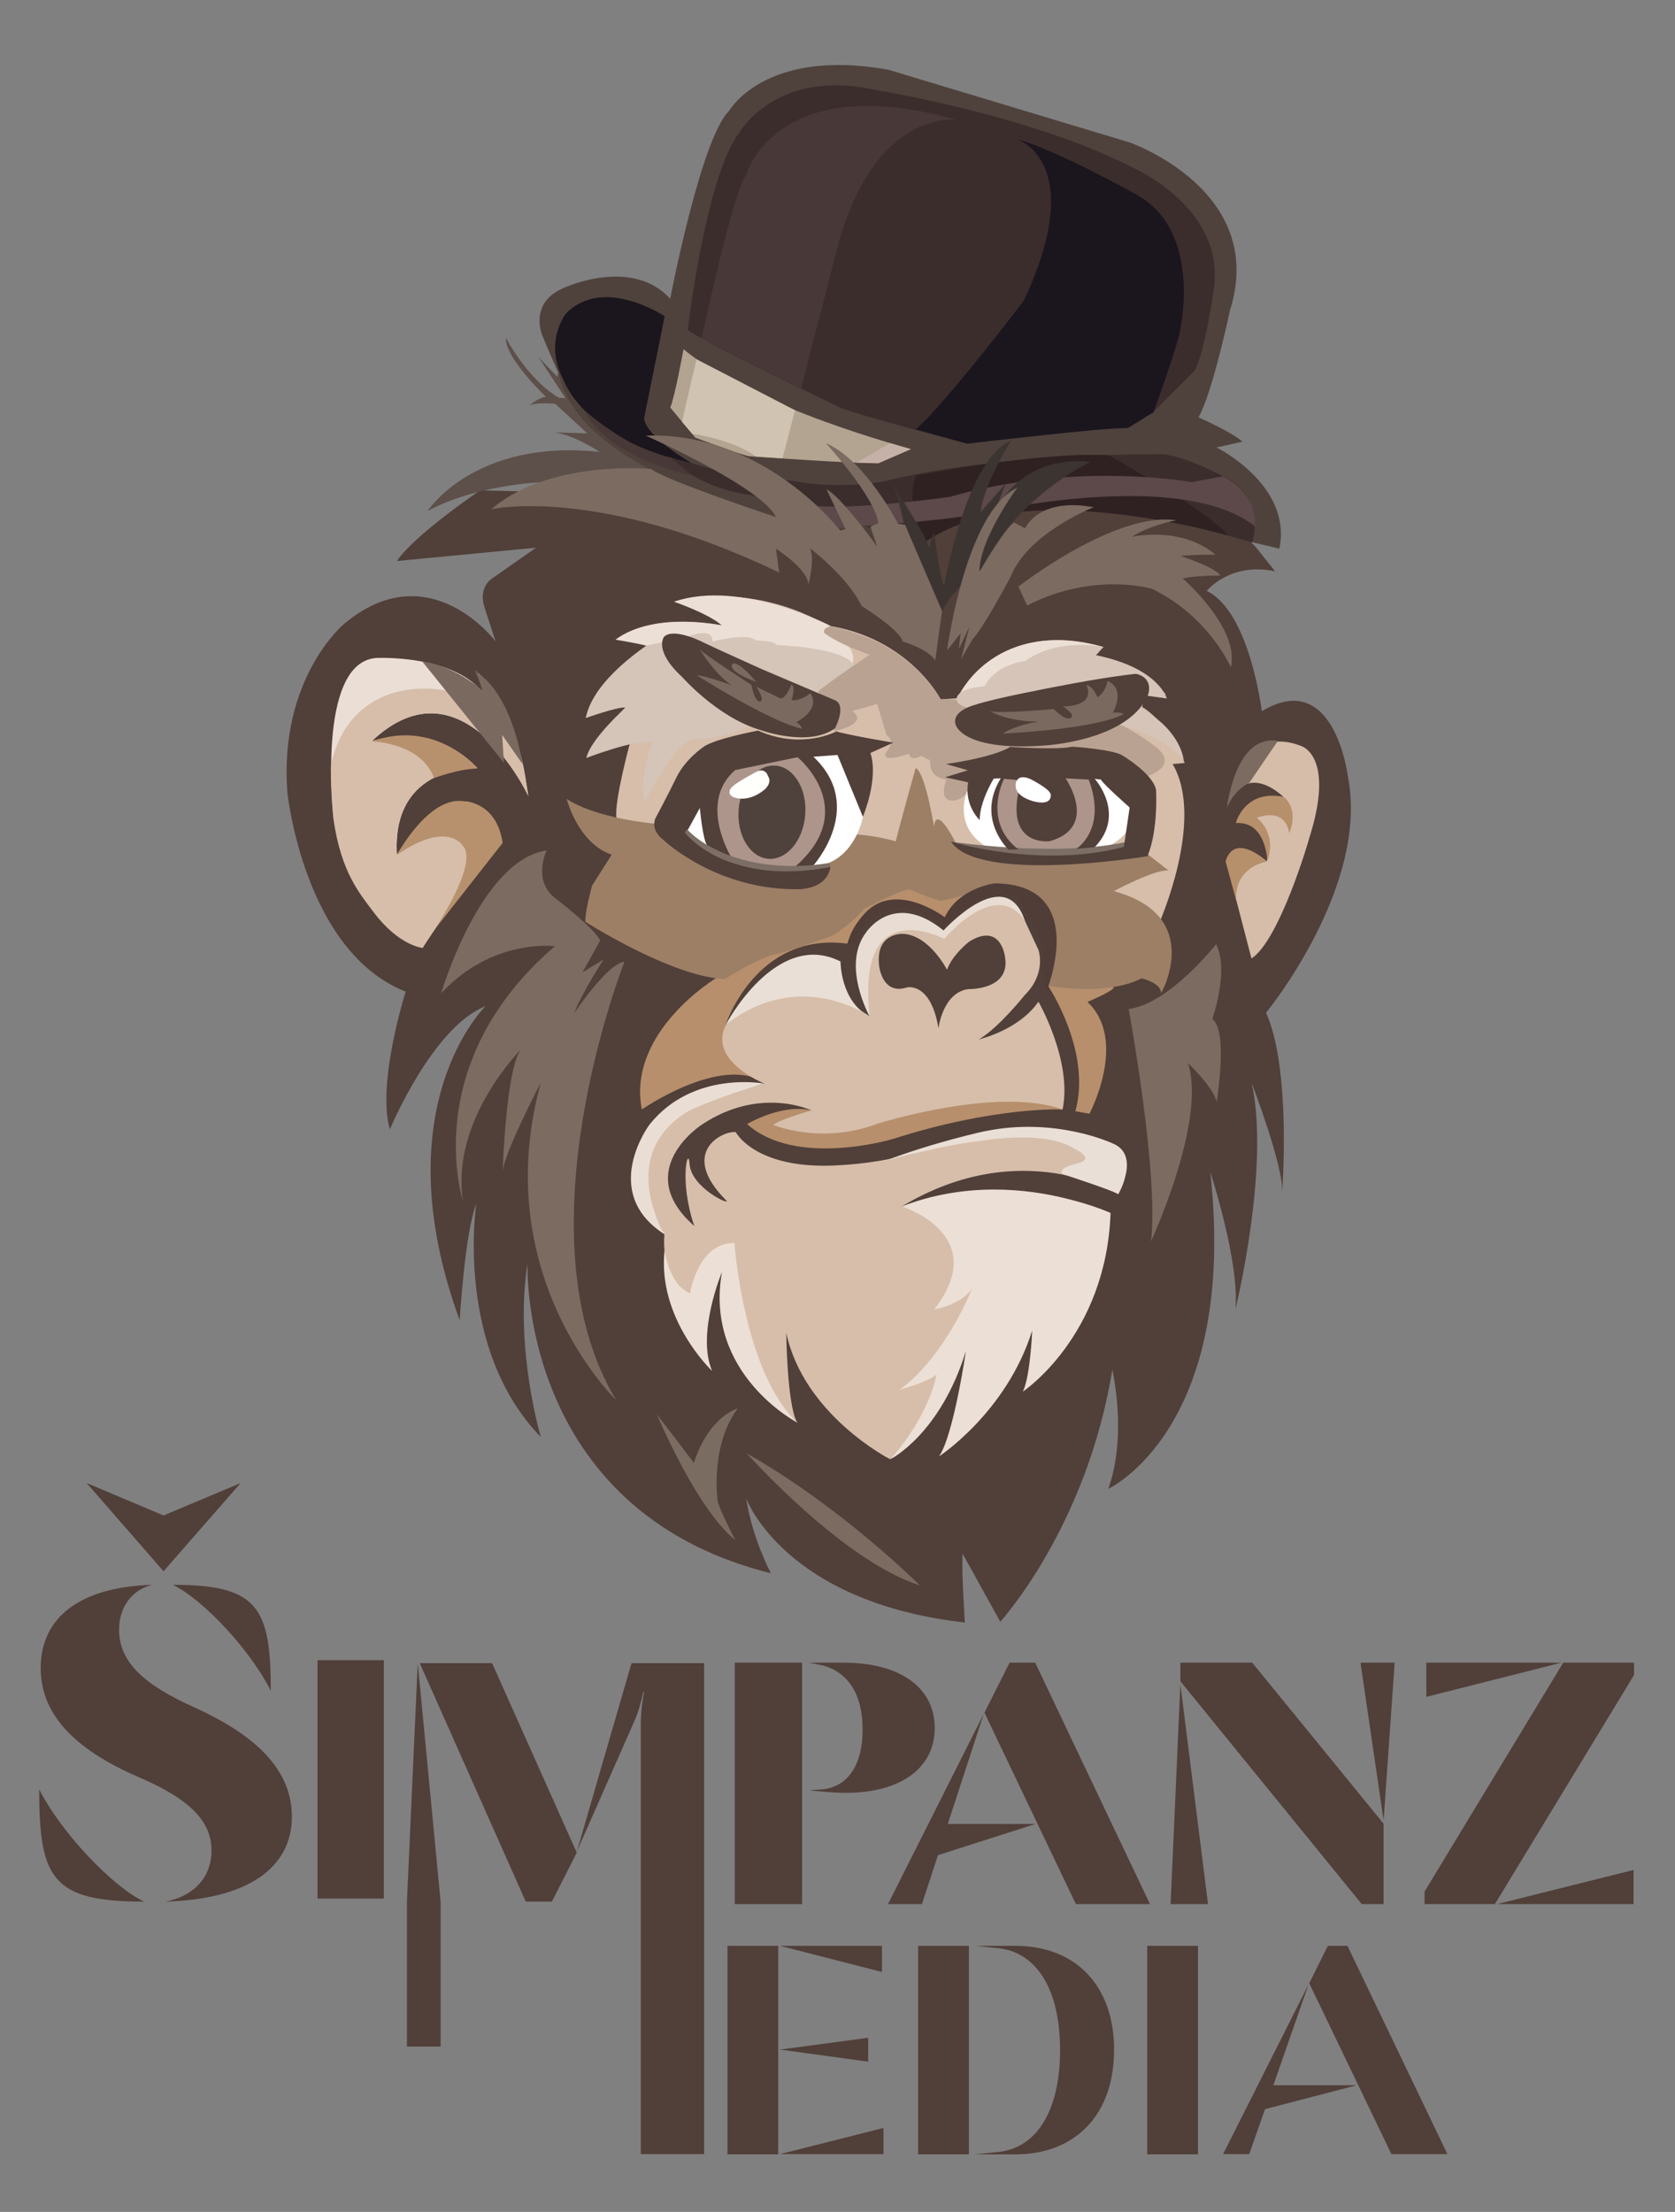 <?xml version="1.0" encoding="utf-8"?>
<!-- Generator: Adobe Illustrator 23.0.1, SVG Export Plug-In . SVG Version: 6.00 Build 0)  -->
<svg version="1.1" id="Vrstva_1" xmlns="http://www.w3.org/2000/svg" xmlns:xlink="http://www.w3.org/1999/xlink" x="0px" y="0px"
	 viewBox="0 0 666.8 880.4" style="enable-background:new 0 0 666.8 880.4;" xml:space="preserve">
<rect x="0" y="0" width="666.8" height="880.4" fill="#808080" stroke="none"/>
<style type="text/css">
	.st0{fill-rule:evenodd;clip-rule:evenodd;fill:#513F39;}
	.st1{fill-rule:evenodd;clip-rule:evenodd;fill:#EBDFD5;}
	.st2{fill-rule:evenodd;clip-rule:evenodd;fill:#D6BEAA;}
	.st3{fill-rule:evenodd;clip-rule:evenodd;fill:#B7916D;}
	.st4{fill-rule:evenodd;clip-rule:evenodd;fill:#79695F;}
	.st5{fill-rule:evenodd;clip-rule:evenodd;fill:#7B6B61;}
	.st6{fill-rule:evenodd;clip-rule:evenodd;fill:#7A6C60;}
	.st7{fill-rule:evenodd;clip-rule:evenodd;fill:#D5BDA9;}
	.st8{fill-rule:evenodd;clip-rule:evenodd;fill:#B68F6B;}
	.st9{fill-rule:evenodd;clip-rule:evenodd;fill:#D5C4B8;}
	.st10{fill-rule:evenodd;clip-rule:evenodd;fill:#ECDFD5;}
	.st11{fill-rule:evenodd;clip-rule:evenodd;fill:#D6C4B8;}
	.st12{fill-rule:evenodd;clip-rule:evenodd;fill:#B9A292;}
	.st13{fill-rule:evenodd;clip-rule:evenodd;fill:#B78F6C;}
	.st14{fill-rule:evenodd;clip-rule:evenodd;fill:#9C7F65;}
	.st15{fill-rule:evenodd;clip-rule:evenodd;fill:#FFFFFF;}
	.st16{fill-rule:evenodd;clip-rule:evenodd;fill:#AD958B;}
	.st17{fill-rule:evenodd;clip-rule:evenodd;fill:#4F423C;}
	.st18{fill-rule:evenodd;clip-rule:evenodd;fill:#FFFFFC;}
	.st19{fill-rule:evenodd;clip-rule:evenodd;fill:#7C6E65;}
	.st20{fill-rule:evenodd;clip-rule:evenodd;fill:#5D4F49;}
	.st21{fill-rule:evenodd;clip-rule:evenodd;fill:#3B2D2C;}
	.st22{fill-rule:evenodd;clip-rule:evenodd;fill:#483837;}
	.st23{fill-rule:evenodd;clip-rule:evenodd;fill:#1B151E;}
	.st24{fill-rule:evenodd;clip-rule:evenodd;fill:#B3A491;}
	.st25{fill-rule:evenodd;clip-rule:evenodd;fill:#D0C3B2;}
	.st26{fill-rule:evenodd;clip-rule:evenodd;fill:#C6B1A8;}
	.st27{fill-rule:evenodd;clip-rule:evenodd;fill:#1B151D;}
	.st28{fill-rule:evenodd;clip-rule:evenodd;fill:#2F2122;}
	.st29{fill-rule:evenodd;clip-rule:evenodd;fill:#5D484A;}
	.st30{fill-rule:evenodd;clip-rule:evenodd;fill:#503D38;}
	.st31{fill-rule:evenodd;clip-rule:evenodd;fill:#E9DDD3;}
	.st32{fill-rule:evenodd;clip-rule:evenodd;fill:#EADED4;}
	.st33{fill-rule:evenodd;clip-rule:evenodd;fill:#3C3431;}
	.st34{fill-rule:evenodd;clip-rule:evenodd;fill:#EADFD6;}
	.st35{fill:#513F39;}
	.st36{display:none;}
	.st37{fill:none;}
</style>
<g id="Vrstva_3">
	<path class="st0" d="M286.7,197.4l-95.6-2.2c0,0-25.9,17.5-33.1,28.1l55.4-5.3l-17.7,12.4c0,0-5.3,3.3-2.9,11.1l4.5,13.8
		c0,0-26.5-35.4-60.4-6.9c0,0-25.9,21.5-22.5,67c0,0,6.5,63.3,47.1,79.3c0,0-11.6,36.4-6.3,54.8c0,0,17-40.8,38.1-49
		c0,0-41.4,39.9-10.3,125c0,0,2-34.6,6.6-46.3c0,0-8.8,57.2,25.7,92.8c0,0-10.6-35.6-5.3-69.1c0,0-3.9,98.2,96.9,123.3
		c0,0-7.6-14.2-9.8-29.7c0,0,15,41.2,87,49.3c0,0-1.4-21-0.9-27.4l15,27.1c0,0,34.4-37.6,44.6-100.3c0,0,6.1,26-1.6,47.4
		c0,0,51.8-23.9,40.6-126.1c0,0,11.8,36,10,54.7c0,0,13.9-56.4,6.5-90.1c0,0,12.8,33.3,12.1,43.6c0,0,3.8-49-6.4-71.6
		c0,0,41.5-50.5,32.5-94.5c0,0-5.4-42.9-34.2-25.5c0,0-4.7-39.5-21.9-47.9c0,0,9.2-11.6,27.2-7.8l-7.5-9.4L461.9,177l-97.6,6.3
		L286.7,197.4z"/>
	<path class="st1" d="M210.3,316.8c0,0-26.1-56-62.3-21.8c0,0,24.2-8.1,41.9,10.6c0,0-34.1-1.5-31.9,34.6c0,0,27.6-43.9,41.8-5.4
		c-11.1,12.8-21.6,27-31.6,42.4c4.1-1.8-21.3-4.9-35.4-51.7c0,0-7.1-61.7,16.9-63.6c0,0,32.9-1.7,43.9,15.7c0,0-1.1-8.5-4.3-11
		C189.2,266.8,204.9,279.6,210.3,316.8z"/>
	<path class="st2" d="M210.3,316.8c0,0-26.1-56-62.3-21.8c0,0,24.2-8.1,41.9,10.6c0,0-34.1-1.5-31.9,34.6c0,0,27.6-43.9,41.8-5.4
		c-4.5,5.2-8.9,10.6-13.1,16.2c-6.4,8.3-12.5,17.1-18.5,26.3c0,0-9.3-0.8-19.3-14c-5.7-7.6-13.2-16.1-16.2-37.6c0,0-1-9-1-20.2
		c0-0.6,0.1-1.2,0.2-1.7c10.1-43.7,64.5-31.5,72.1-12.2C208,301.4,208.5,304.4,210.3,316.8z"/>
	<path class="st3" d="M148,295.1c0,0,19.6,0.4,24.8,14.6c0,0,9.8-3.7,17.3-3.8C190.1,305.9,173.7,285.9,148,295.1z"/>
	<path class="st3" d="M158,340.3c0,0,12.5-23.4,26.4-21.4c0,0,13.2-0.2,15.7,16.6l-27.3,34.8c0,0,17.9-26.6,11.5-33.6
		C184.2,336.7,178.5,326.2,158,340.3z"/>
	<path class="st4" d="M168.1,263.3l32.5,40.3l-0.7-11.1l8.1,11.6c0,0-3.8-27.8-18.9-37c0,0,1.4,2.5,2.9,7.7
		C192,274.8,181.9,265.4,168.1,263.3z"/>
	<path class="st5" d="M175.6,395.4c0,0,15.6-53.1,42-56.9c0,0-5.7,11.8,3.3,18.9c0,0,16.1,12.3,18,17l-7,12.6l8.4-5.1
		c0,0-8.4,12.8-11.8,21.5c0,0,13.2-19.9,20.1-20.6c0,0-43.1,108.7-3.3,174.5c0,0-51.3-49.3-30-126.4c0,0-14.5,27.8-15.2,35.3
		c0,0,1.4-42.3,7.5-48.7c0,0-28.3,28-23.3,60.5c0,0-18-54.5,36.6-101.4C220.8,376.6,195.9,373.4,175.6,395.4z"/>
	<path class="st6" d="M261.5,563c0,0,15.8,37.7,31.2,50c0,0-6.5-12.6-7-15.5c0,0-3.2-21.9,8-36.9c0,0-11.3,2.8-17.5,21.7
		C276.3,582.2,263.3,565.3,261.5,563z"/>
	<path class="st5" d="M297.3,578.5c0,0,38,42.7,68.8,52.5C366.2,631,335.2,600,297.3,578.5z"/>
	<path class="st5" d="M449.3,401.6c0,0,12.1,65.4,8.9,92.5c0,0,22.3-48,14.7-71c0,0,10.5,10,11.4,15.6c0,0,4.8-28.4-1.7-33.1
		c0,0,6.9-19.4,1.5-29.8C484.1,375.9,465.4,399.6,449.3,401.6z"/>
	<path class="st7" d="M498.2,381.5l-10.1-38.8c0,0,2.2-11,16.2,0.1c0,0,3.4-14.5-10.6-16.2c0,0,4.3-11.2,17.2-9.4
		c0,0-14.6-14.8-22.3,3.5c0,0,4.6-33.4,29.3-23.8c0,0,13.9,3.7,3.2,37C521.2,333.9,509.4,374.3,498.2,381.5z"/>
	<path class="st8" d="M511,317.2c0,0,6.3,4.3,2.2,14.5c0,0-0.7-10.5-12.9-6.2c0,0,8.2,5.8,4.2,17.3c0,0-0.3-16-12.5-15.2
		C491.9,327.6,495.5,314,511,317.2z"/>
	<path class="st8" d="M504.4,342.9c0,0-13,1.9-12.3,15.4l-4.2-15.4C488,342.8,490.2,330.9,504.4,342.9z"/>
	<path class="st5" d="M488.5,321.4c0,0,3.1-29.3,20.2-26.5l-11.3,16.6C497.4,311.5,491.4,314.2,488.5,321.4z"/>
	<path class="st2" d="M374.5,278.4c0,0-12.4-24.5-45.5-29.5c0,0-26-17.4-59.9-9.3c0,0,13.2,4.2,20,9.6c0,0-28.2-6.1-43.6,5.2
		l13.1,1.7c0,0-20.9,13.9-25.4,29.6c0,0,12.2-5.3,16.4-4.9c0,0-13.5,14.8-14.8,19.2c0,0,13.4-5.1,16.1-4.7c0,0-6.5,23.8-5.5,30.3
		l17.3,13.8l-3.8,11.4l22.5,5.5l-1.3,11.9l18.2-3.9l27.7-4.5L349,351l27.2-3.9l19.9,0.5l22.3,2.5l22.2,22l20.7-4.3
		c0,0,18.6-41.5,5.5-63.7l4.8-0.4c0,0-7.7-21.3-24.1-25.5c0,0,12.6-3.4,16.8-1.8c0,0-17.3-14.5-28.9-15.6l3.5-3.2
		c0,0-37.7-14-58,20.3L374.5,278.4z"/>
	<path class="st9" d="M258.6,256.2c0,0-22.5,14-25.4,29.6c0,0,12.6-4.5,15.9-4.2c0,0-14,12.5-15.7,20.1c0,0,19.2-7.4,26.5-6.5
		c0,0-5.6,12.7-3.4,24.4c0,0,11.3-23.2,19.2-25.3c0,0,10.7,0.8,23.2-5.9l27.5-7.8l17.7-9.4l-3.9-6.6l-15.3-11l-20-3.7l-14.4,0.9
		l-7.9-0.6l-10.3-0.7l-9.7,1.4L258.6,256.2z"/>
	<path class="st10" d="M382.3,275.8c0,0,14.6-29.9,57-18.3l-5.3,2.1l-19.5,8.3l-14.8,6.9l-12,2.4L382.3,275.8z"/>
	<path class="st11" d="M391.9,273.2c0,0-11.9,0.5-11.1,5.8c0,0,0.4,4.4,10.6,3.1l29.6,3.3l26.1,3.4c0,0,17.2,4.8,24.1,13.8
		c0,0-0.7-11.5-16.7-20.5l1.2-5.3l8.8,1.2c0,0-3.1-12.1-28.2-17.2l3-3.3c0,0-18.2-3.9-31.1,5.6C408.2,263,396.3,264.4,391.9,273.2z"
		/>
	<path class="st10" d="M330.6,249.1c0,0-35.9-18.7-62.3-9.6c0,0,14,4.8,19.1,9.5c0,0-26.5-6-42.4,5.6c0,0,9.1,1.5,12.2,2.4l12.8-2.7
		l3.6-0.8c0,0,10.3-4.4,10,1.9c0,0,14.1-3.8,17.2-0.5c0,0,7.6,0.1,8.1,1.8c0,0,26.2,1,30.4,7.4c0,0,2-4.5-3.5-8.6
		C335.8,255.5,323.5,251.8,330.6,249.1z"/>
	<path class="st12" d="M346.2,260.6c0,0-16.1,10.8-20.5,14.6l6.5,15.8c0,0,14-2.8,7.1-8l9.9-2.8l3.7,12.4c0,0,4,1.8-0.1,6.8
		c0,0-2.2,3.3,4.2,2l4.8-1.3c0,0,0.5,3.3,5,0.7c0,0,2.1,1.5,3.5,1.7c0,0-1.1,7.1,6.5,7.7c0,0-2.8,6.7,0.7,8.2c0,0,4.4,1.9,8.5-4.2
		s9.7-11.1,9.7-11.1l11.2,0.8l22.9,2.6l22.3,4.4l4-1.7c0,0,14.3-4.2,3.7-12.2c0,0-10-7.4-14-8.5l-17.9-3.5l-41.2-3.1
		c0,0-5.4-0.4-6-3.5l-6.3-0.1c-9.8-16.1-25-25-43.7-29c0,0-3.5,0.6-2.5,2.7C328.2,251.8,331.3,255.3,346.2,260.6z"/>
	<path class="st13" d="M285.4,389.1c0,0-35.9,21.4-29.9,52.5c0,0,29.3-20.3,46.8-11.8l-13.4-22c0,0,12.1-37,48.4-32.2
		c0,0,8.7-30,38.5-10.1c0,0,10.5-10.9,14.2-12.4l-20.9-4.4l-38.5,13.4l-36.6,11.9L285.4,389.1z"/>
	<path class="st13" d="M417.3,392.5c0,0,17.4,26,10.8,49.8l5.6,1c0,0,15.5-29.2-0.8-44.5c0,0,9.1-3.8,10.5-5.6l-10.1-6.7
		L417.3,392.5z"/>
	<path class="st14" d="M260.4,327.8c0,0-22.7-1.9-34.8-9.8c0,0,4.4,17.6,17.9,22.2l-7.8,12.3c0,0-2.8,10-2.7,14.4
		c0,0,34.3,21.9,55.5,22.8c0,0,15.5-9.8,21.2-10c0,0,17.1-5.4,21.9-7.4c0,0,8-5,12.4-10.6c0,0,15.8-8.2,18.3-7.6
		c0,0,11.3,4.8,12.7,4.4c1.2-0.3,10.2-2,14.4-4.8l13.6,0.9l10.7,11.4l3,12.3l0.7,14.1c0,0,22.8,4.3,37.1-3c0,0,8,1.9,7.7,6
		c0,0,17.6-30.8-18.8-40.7c0,0,16.6-8.9,21.8-8.2l-9-7l-5.5,1l-28.9,1.4l-30.3-2.3l-11.1-4.2c0,0-7.6-15.5-8.6-6.4
		c0,0-3.4-21.5-7.3-23.3c0,0-7.2,25.8-7.9,29.2c0,0-7.5-2.3-16.2-2.8l-26.6,0.3L260.4,327.8z"/>
	<path class="st15" d="M272,330.1l4,3.5l5.4,3.8l1.8,0.2l-0.9-11l-2.9-8.9L272,330.1z"/>
	<path class="st15" d="M343.6,324.8c0,0-2.3,13.8-13.5,18.6l-7,2.9l-6.2-0.5l3.3-29.5l-3.5-7.5l2-11.9l14.6-0.8l7.2,5.1l2,9.1
		L343.6,324.8z"/>
	<path class="st16" d="M290.3,302.8l-5.4,10.6l-1.4,7.8l1.2,11.5l4.2,8.2l10.8,4.4l15.6,1.5l6.8-2.2l3.2-6c0,0,4.6-6.6,4.7-7.7
		c0.1-1.1,0.5-6.1,0.5-6.1l-0.6-7.6l-3-8.3l-4.7-6l-3.8-4l-13,1.3L290.3,302.8z"/>
	<g transform="matrix(1.089,0,0,1.148,-83.813,-137.656)">
		
			<ellipse transform="matrix(9.148943e-02 -0.996 0.996 9.148943e-02 -73.689 722.338)" class="st17" cx="359" cy="401.6" rx="16.2" ry="12.2"/>
	</g>
	<path class="st18" d="M301.9,306.8c0,0-9.6,4.9-11,7c0,0-1.8,2.5,1.4,3.6c0,0,5.2,2.3,11.8-2.9c0,0,3.7-2.8,1.5-5.8
		C305.7,308.7,304.9,306,301.9,306.8z"/>
	<path class="st0" d="M330.6,345c0,0-37.5,8.6-57.6-13.2l5.6-10.2c0,0,1.2,13.2,3,15l9.5,4.6c0,0-13.4-21.9,1.6-34.7l24.8-5.1
		c0,0,25.3,20.7-1,43.6l7.1-0.3c0,0,21.4-23.5,0.2-43.5l9.6-0.7l10.1,24.6c0,0,6.4-15.1,3-25.4l9.1-4.1c0,0-19.6-3.3-22.6-4.5
		c0,0-13.7,7.5-31.2-0.3c0,0-17.7,3.3-21.9,6.6c0,0-7.1,4.8-10.6,12s-8,15.6-8,15.6s-3.3,4.7,3,9.5c0,0,21.5,20.4,54.8,19.4
		C319.3,353.7,329.2,353.7,330.6,345z"/>
	<path class="st19" d="M272.7,331.5c0,0,17.3,21.7,57.9,13.5c-0.1,0.3-0.1-1.6-0.6-1.5c-24.2,4-45.7-2.4-56.2-13.1
		C273.3,329.7,273,330.8,272.7,331.5z"/>
	<path class="st0" d="M303.4,266.4c0,0-20.2-9.1-23-10.5c0,0-11.9-6.3-16-2.5c0,0-4.5,5.4,7.3,16.2c0,0,13.8,15.8,30.8,20.9
		c0,0,19.1,7.1,29.9-0.6c0,0,5-9.4-0.3-11.3L303.4,266.4z"/>
	<path class="st4" d="M277.4,268.8c0,0,29,18.5,42,21.3c0,0-1.2-2.4-2.5-2.6c0,0,10.1-4.9,5.7-11.6c0,0-3.7,3.2-7.5,2.8
		c0,0,1.8-5.2,0-6.3c0,0-2,5.5-4.4,5.6l-9.7-4.7c0,0,3.6,5.1,1.7,5.9c0,0-2,1-3.6-6.6c0,0-19.5-12.6-20.7-14.3
		c0,0,6.2,10.1,12.8,14.4C291.1,272.7,280.5,268.8,277.4,268.8z"/>
	<path class="st4" d="M301,271.4c0,0-7.3-9.1-9.6-7C291.5,264.4,289.1,267,301,271.4z"/>
	<path class="st0" d="M420,273.4c0,0-24.1,4.5-31.7,7.1c0,0-9.9,2.4-7.8,8.1c0,0,2.7,10.3,34.4,8.2c0,0,33.7-1.5,42-19.9
		c0,0,2.9-6.8-4.6-8.7C452.3,268.2,441.9,269.1,420,273.4z"/>
	<path class="st4" d="M432.4,272.6c0,0,4.8,8.2-9.2,8.6c0,0,4.5,2.8,3.4,4.3c0,0-1.6,2.3-7.1-3.3c0,0-20.3,1.9-25.3,0.9
		c0,0,6.5,4.1,19.1,4.1c0,0-9.6,1.5-14,4.8c0,0,37.5-1.7,48.1-7.9c0,0-2.4-0.8-4.4-0.4c0,0,5.5-9.3-2.1-12.7c0,0-0.7,4.6-4,6.5
		C436.8,277.5,435.3,273.2,432.4,272.6z"/>
	<path class="st15" d="M385,315c0,0-6.7,15,9.8,23.2l10.5,3.6l16.5,0l15.3-1l0.5-2.2c0,0,9.3-3.7,11.4-8.6l2.1-4.9l0.9-12.1
		l-16.9-9.2l-21-1.6l-17.4,3.6L385,315z"/>
	<path class="st16" d="M400.7,307.2l-2.3,4l-1.8,5.6l-0.6,7.1l2.2,6.4l3.9,5.2l2.1,4.7l19.3,2.3l8.1-2.4l3.1-5.5l3.9-8.3l-0.6-8.5
		l-2.7-6.5l-2.5-3.4l-22.6-3.9L400.7,307.2z"/>
	<path class="st19" d="M378.5,335c0,0,40.6,6.2,69.1,0.3l3.4,0.2l-3.3,2.7l-19.1,2.2l-17.3,1.1l-18-1.5l-10.3-1.4L378.5,335z"/>
	<path class="st0" d="M376.6,304.1c0,0,18.2-2.4,25.6-6.8c0,0,18.6,1.3,24.7-0.1c0,0,15.3,1,19.6,3.3c0,0,12.3,7.2,13.7,13.8
		c0,0,1,15.9-3.4,26.5c0,0-67.1,11.1-78.2-5.8c0,0,35.3,10.9,68.8,2.1l2.3-15.7c0,0-11.3-10-11.4-11.1l-2.5-0.3c0,0,12.7,14,0,27.2
		l-7.4,0.7c0,0,12.5-7.6,5-27.6l-9.2-0.5c0,0,13.4,19.3-6.2,25c0,0-19.4,2.8-11.4-24.2l-6.9-0.6c0,0-8.8,16.9,5.7,28.1l-3.9,0.1
		c0,0-13.1-12.2-3.1-28.4l-2.8,0.1c0,0-5.6,9-5.6,16.5c0,0-6.2-5.7-4.6-15c0,0-7.8-1.8-9.2-2l9.1-2.8L376.6,304.1z"/>
	<path class="st15" d="M410,310c0,0,8.1,4,8.3,6.3c0,0,0.7,4.2-5.8,2.9c0,0-9.3-1.7-8.1-7.6C404.5,311.6,404.9,307.9,410,310z"/>
	<path class="st20" d="M214.6,192c0,0-25,1-44.4,11.4c0,0,18.7-28.9,68.6-23.5c0,0-11-7.3-18.6-7.8l13.6,0.4l-12.8-11.8
		c0,0-8.3-0.8-10.5,0.9c0,0,4.1-3.6,6.9-3.6c0,0-16.5-15.6-16-23.5c0,0,8.8,16.8,21.1,23.8l2.6,0.2l-10.7-16.3l7.5,7.8l0.5-3.1
		l28.2,1.1l39.2,7.8l-11,10l-15.1,15.5l-2.3,6.3l-28.9,4.9L214.6,192z"/>
	<path class="st17" d="M496.8,215.4c0,0-54.7-24.7-120.7-6.4c0,0-29.9,12.1-79.9-7.4c0,0-66.6-17.3-73.7-52.7c0,0-4.9-11-6.7-15.6
		c0,0-5.5-13.1,9.1-18.9c0,0,26.6-12.2,41.9,4.5c0,0,12.2-63.8,23.4-74.7c0,0,14.2-25.4,63.6-16.4l95.9,28.9c0,0,55.1,19.1,39.9,67
		c0,0-6.9,32.7-12.5,42.4c0,0,13.9,6.2,17.5,9.7l-10.3,2.3c0,0,30.3,15,25,40.3L496.8,215.4z"/>
	<path class="st21" d="M273.8,131.3c0,0,7.1-61.3,20.6-78.6c0,0,14.6-25.9,54.6-16.8c0,0,62.2,10,102.9,31.3c0,0,36,16,31.3,47.9
		c0,0-3.3,24-7.5,32.3l-16.5,16.5l-10.2,6.5c0,0-46.7,1.6-64,6.2c0,0-47.3-12.4-51.1-14.6C333.8,161.9,276.1,134.1,273.8,131.3z"/>
	<path class="st22" d="M279.3,134.7c0,0,12.9-60.2,17.7-64.9c0,0,11.3-42.5,83.8-22.1c0,0-33.6-4.9-48.1,53.4l-13.8,53.5
		L279.3,134.7z"/>
	<path class="st23" d="M404.9,55.4c0,0,28.5,9.1,2.7,64.2c0,0-30.8,40.6-43,51.3l20.4,5.7c0,0,55.2-6.5,64-6.3l10.2-6.2
		c0,0,10.5-28.6,10.8-34c0,0,8.3-38-17.2-52.4C452.7,77.6,420.3,59.5,404.9,55.4z"/>
	<path class="st24" d="M272.1,139c0,0-3.6,19.8-5.3,23.2l10,12c0,0,18.9,7.1,21.5,7.4c0,0,44.7,3.2,51.5,2.7c0,0,8.8-5.7,12.9-5.5
		C362.7,178.6,301.1,162.9,272.1,139z"/>
	<path class="st25" d="M277.3,143c0,0-4.9,20.6-5.8,24.9l4.1,4.8c0,0,15.7,2,25.3,9l10.6,0.7l5-19.1L277.3,143z"/>
	<path class="st26" d="M354.3,176.4l-13.3,7.7l8.7,0.3l12.9-5.6L354.3,176.4z"/>
	<path class="st27" d="M264.6,125.9c0,0-24.2-16.3-39.2-1.2c0,0-9.4,11.3-0.8,27.1c0,0,8.2,23.4,50.8,32.6c0,0-18.4-10.6-19-17.9
		L264.6,125.9z"/>
	<path class="st21" d="M486.6,189.4c0,0-14.2-7.5-23.2-8.6c0,0-66.5-0.8-112.2,11c0,0-18.1,3-35-0.3l-13.3-1.5l-12.8-1.5
		c0,0-18.6-5.1-23.3-6.5c0,0,9.4,12,32.4,15.1l13.3,3.8l53.8,14.6c0,0,16.2-13.6,55.1-12.3c0,0,26.8-2.3,77,12.7
		C498.5,215.8,504.8,198.3,486.6,189.4z"/>
	<path class="st28" d="M441.4,181.2c0,0,41.2,23,47.3,31.9c0,0-82.5-24.1-120.3,2.6c0,0-8.5-15.4-3.7-26.4
		C364.8,189.3,413,179.7,441.4,181.2z"/>
	<path class="st22" d="M232.5,163.2c0,0,18.1,16.2,34.3,18.8l8.7,7.3C275.5,189.3,241.9,182.4,232.5,163.2z"/>
	<path class="st29" d="M486.8,189.6l-12.4,2.3c0,0-46.3-8.5-96.4,5.9c0,0-38.3,5.3-53.5,3.5l6.3,9c0,0,44.9-2.7,59.7-6
		c0,0,79.4-18.5,109.2,5.3C499.6,209.6,501.5,197.2,486.8,189.6z"/>
	<path class="st2" d="M375.6,370.4c0,0,24-25.7,31.8-5.2l6,12.9c0,0,3.3,9.3-5.4,17.9c0,0-10.4,13.1-18.3,17.7c0,0,15.8-3.6,23.7-15
		c0,0,13.6,23.7,9.6,42.9c0,0-35.9-3.9-55.7,5.2c0,0-38.9,15.6-64.3,0.6c0,0,9.2-7.1,20.1-5.4c0,0-20.5-9.9-43.8,5.7
		c0,0-28.1,18.2-2.9,40.3c-6.2-18.1-2.4-32.3-1.9-24.8c0.6,9.7,17.1,17.1,14.5,14.5c-18.9-19-1.4-27.7,3.9-27.1
		c0,0,7.5,14.7,39.4,13.3c26.1-1.2,40.9-8.1,53.6-11.5c-0.2,1.2,35.7-6.7,55.5,4.4c0,0,11.8,4.3,3.8,18.5c0,0-38.5-23.8-86.2,4.9
		c-0.2,1.4,47.9-8.4,82.5,2.4l-26.5,14l-12.4,20l-5.5,14.6l-15.8,2.4l-9,19.9c0-0.2-9.2,21.5-18,27.3c0,0-34.3-17.5-41.3-50.3
		c0,0,0.3,29,4.4,35.8c-8.9-7.3-14.8-18.6-20.9-29.8l-1.3-13.7l-4.7-19.1L286,502l-4.8,17.1l-2.9,3.2l-8.8-8.8
		c-0.3,0.6-6.1-10.5-5-22.1l-7.9-16.5l-0.2-12l1.2-7.8l8.4-9l15-8.4l23.3-6.4c0,0-22.7-9-15.3-23.4c0,0,24.6-25.8,57.3-3.3
		c0,0-11.1-21,0.4-34.5C346.6,370.1,357.1,355.4,375.6,370.4z"/>
	<path class="st30" d="M416.7,394.3c0,0,17.3-42.4-20.7-42.7c0,0-14.4,1.7-19.9,13.5c0,0-19.7-15-32-1.4c0,0-5.9,6.2-6.5,12l2.6,1
		l4.2-8.6l5.8-4.9l5.8-2l7.9,0.7l6.6,2.9l5,4.1l8.5-7.3l10-5.5l10.2,0.9l6.2,9.2l4.8,10.2l0.1,11.7L416.7,394.3z"/>
	<path class="st31" d="M346.2,404.6c0,0-11.4-20.4-1.4-33.5c0,0,11-16.9,30.8-0.7c0,0,25-27.8,32.5-3.5c0,0-8.7-18.8-32.3,6.8
		C375.8,373.6,340.6,355,346.2,404.6z"/>
	<path class="st13" d="M423,441.6c0,0-26.9-1.3-67.7,11.8c0,0-38.5,11.5-57.9-6c0,0,14-8.3,25.6-5.4c0,0-12.7,3.5-15.1,5.8
		c0,0,19.3,7.9,41.3-0.5C349.3,447.3,396.8,432.2,423,441.6z"/>
	<path class="st32" d="M304.2,431.3c0,0-28.4-5.4-45.7,16.4c0,0-20.1,27,6.2,43.7c0,0-19.9-31.5,9.4-49.2
		C274,442.2,285.2,436.8,304.2,431.3z"/>
	<path class="st10" d="M317.5,566.3c0,0-37.3-19.3-30.1-60c0,0-10.3,24.6-3.9,39.4c0,0-22.1-20.8-18.9-48.4c0,0,1.3,13.7,10.1,17.5
		c0,0,3-20.2,17.7-20.1C292.3,494.7,296.1,546.6,317.5,566.3z"/>
	<path class="st10" d="M359,480.2c0,0,36,11.2,12.9,41c0,0,11.2-1.9,15.2-8.6c0,0-10.5,27.1-29,40.6c0,0,11.1-3,14.7-6.1
		c0,0-2.2,15.3-18.3,33.7c0,0,19.8-9.9,30-43c0,0-4.9,33.7-10.7,41.9c0,0,26.9-17.5,37.1-50.1c0,0-0.7,18-3.7,24.3
		c0,0,33.2-22.1,34.9-71.1c0,0-6.7-3.1-17.5-5.7C408.8,473.1,384.2,470.4,359,480.2z"/>
	<path class="st33" d="M359.8,208.2c0,0-2.7-13.7-6.2-17.9c0,0,16,23.9,16.3,28.1c0,0,0.5-3.9,2-6.4c0,0,2.3,18.6,3.9,21.2
		c0,0,8.9-50.6,26.7-57.9c0,0-11,17.7-12.1,28.5l10-11.4l-4.6,11.8c0,0,9.3-23.3,38.4-20.4c0,0-33.3,15.5-45.6,47.8l-5.3,0.7
		c0,0-7.5,7.4-7.9,11.1L359.8,208.2z"/>
	<path class="st5" d="M377,258.9c0,0,7.4-55.3,28-64.8c0,0-15.1,20.3-15.1,33.4c0,0,10.8-18.1,13.8-19.5l4.4,2.3
		c0,0,5.1-12.5,27.3-8.4c0,0-26.1,10.1-33.1,27.7c0,0-10.8,20.5-15.2,24.9l-4.5,7.9l3.3-12.9l-4.2,8.9l0.7-6.3L377,258.9z"/>
	<path class="st5" d="M405.4,233.5c0,0,38.5-30.1,62.9-26.4c0,0-10.1,1.7-17.8,6.6c0,0,19.5-4.6,33.4,7.1c0,0-8.9-0.1-13.9,0.5
		c0,0,13.9,4.5,15.8,7.8c0,0-9.2-0.1-15,1.1c0,0,22.8,19.7,19.2,35.4c0,0-8.9-20.5-31.6-31.3c0,0-23.3-6.8-49.5,6.7L405.4,233.5z"/>
	<path class="st5" d="M195.6,202.7c0,0,42-9.7,114.6,25.2l-1.3-9.5c0,0,13.1,8.4,12.9,14.4c0,0,2.8-10.7,0.6-14.6
		c0,0,14.9,11.2,20.6,23c0,0,15.3,9.5,16.3,14.1c0,0,10.8,3.3,13,7.7c0,0,2.6-19.7,3.1-22c0.5-2.3-0.4,2.3-0.4,2.3l-14.7-34.4
		l-2.8-0.4c0,0-12.9-25.3-28.7-32.1c0,0,19.8,21.7,20.8,31.9l-3.1,1.3l2.7,8c0,0-13.6-19.2-20.2-22.9l7.6,15.9l-2.1,0.6
		c0,0-30.3-39.5-77.4-37.8c0,0,46.2,20.5,51.8,32.4c0,0-43-14.2-49.7-19.1C259.4,186.6,218.5,182.8,195.6,202.7z"/>
	<path class="st34" d="M288.9,407.9c0,0,20-38.2,45.7-25.2c0,0-0.1,15.9,11.6,21.9C346.2,404.6,318.5,384.7,288.9,407.9z"/>
	<path class="st0" d="M373.6,409.3c0,0,1.6-14.1,11.8-15.6c0,0,16.9,0.5,14.7-12.7c0,0-1.5-14.1-14.3-6.2c0,0-6.7,5.2-8.8,11.2
		c0,0-7.1-13.9-17.6-14.3c0,0-11.1-0.6-9.4,12.9c0,0,1.2,11.4,10.8,8.5C360.7,393,370.5,390.4,373.6,409.3z"/>
	<path class="st34" d="M352.5,462c0,0,24.8-6.7,37.5-7.8c0,0,24.5-4.6,36.8,2.5c0,0,9.6,4.3,2.7,6.2c0,0-9.3,2-6.3,4.5
		c0,0,19.8,6.4,21.9,7.9c0,0,9.2-15.6-2.2-20.2c0,0-22.4-10.6-50.5-4.9C392.4,450.1,371.2,454.8,352.5,462z"/>
	<g>
		<path class="st35" d="M77.6,679.7c-21-9.4-30.2-18.5-30.2-31.1c0-8.8,5-15.7,13.1-17.8c-28.3,0.9-44.3,12.7-44.3,33.2
			c0,17.8,12.7,32,38.9,43.3c20.3,8.7,29.1,17.5,29.1,29.3c0,10.4-6.9,18.2-18.4,20.3c32.3-0.9,50.4-13.1,50.4-33.9
			C116.1,705.5,103.6,691.5,77.6,679.7z"/>
		<path class="st35" d="M107.8,673c0-33.2-5.1-42.2-39-42.2C81,636.7,99.9,657.1,107.8,673z"/>
		<polygon class="st35" points="95.8,590.3 65.1,603.2 34.5,590.3 65.1,625.4 		"/>
		<path class="st35" d="M15.6,712.2c0,35.7,5.3,44.7,41.7,44.7C44.2,750.5,24.1,729,15.6,712.2z"/>
		<rect x="126.4" y="660.8" class="st35" width="26.4" height="94.9"/>
		<rect x="292.5" y="661.8" class="st35" width="26.8" height="96.1"/>
		<path class="st35" d="M327.6,712.2l-5.6,0.4c4.8,0.5,10.2,1,14.7,1c21.8,0,35.4-9.8,35.4-25.8c0-16.2-13.9-26-36.3-26H322l5.6,1.1
			c10.2,2.8,15.8,11.7,15.8,25.5C343.4,702.4,337.6,711.1,327.6,712.2z"/>
		<polygon class="st35" points="373.4,738.4 412.2,726 377.3,726 391.6,682.2 353.5,757.9 367,757.9 		"/>
		<polygon class="st35" points="457.8,757.9 412.1,661.8 401.9,661.8 391.9,681.7 428.3,757.9 		"/>
		<polygon class="st35" points="555.2,661.8 541.6,661.8 550.8,724.6 		"/>
		<polygon class="st35" points="466,757.9 480.9,757.9 469.9,670.4 		"/>
		<polygon class="st35" points="550.8,757.9 550.8,725.9 498.5,661.8 469.9,661.8 469.9,669.2 542.1,757.9 		"/>
		<polygon class="st35" points="650.3,757.9 650.3,744.3 595.9,757.9 		"/>
		<polygon class="st35" points="567.8,661.8 567.8,675.4 621.6,661.8 		"/>
		<polygon class="st35" points="622.3,661.8 567.1,752.9 567.1,757.9 595.1,757.9 650.5,666.7 650.5,661.8 		"/>
		<polygon class="st35" points="345.6,820.6 345.6,811.1 310.5,815.8 		"/>
		<rect x="289.6" y="774.5" class="st35" width="20.2" height="83"/>
		<polygon class="st35" points="351.7,857.4 351.7,847 310.5,857.4 		"/>
		<polygon class="st35" points="351.1,774.5 310.5,774.5 351.1,784.9 		"/>
		<path class="st35" d="M404.2,774.5h-15.9l9.6,1c15,1.9,24.1,16.6,24.1,40.5c0,23.8-9,38.6-24.1,40.5l-9.6,1h15.9
			c24.1,0,39.3-16,39.3-41.5C443.6,790.5,428.3,774.5,404.2,774.5z"/>
		<rect x="365.5" y="774.5" class="st35" width="20.2" height="83"/>
		<rect x="456.7" y="774.5" class="st35" width="20.2" height="83"/>
		<polygon class="st35" points="528.6,774.5 521.2,789.4 553.9,857.4 576.2,857.4 536.4,774.5 		"/>
		<polygon class="st35" points="520.9,789.9 486.9,857.4 497.3,857.4 503.6,839.5 540.1,830 506.9,830 		"/>
		<polygon class="st35" points="162,756.9 162,814.6 175.4,814.6 175.4,756.9 166.3,662 		"/>
		<path class="st35" d="M229.7,736.8l22.9-51.9c1.5-3.4,2.8-8,3.5-11.5h0.3c-0.7,3.5-1.3,8.4-1.3,12.1v71.4l0,0v100.5h25.2V756.9h0
			V662h-28.9L229.7,736.8z"/>
		<polygon class="st35" points="167.1,662 209.3,756.9 219.7,756.9 229.6,737.4 195.9,662 		"/>
	</g>
	<g id="Logo">
		<g id="Text" class="st36">
		</g>
		<path class="st37" d="M438.5,546.6c0,0-30.7,62-35.4,78.9C403.1,625.6,437.6,573.1,438.5,546.6z"/>
	</g>
</g>
<g id="Vrstva_4">
</g>
</svg>
